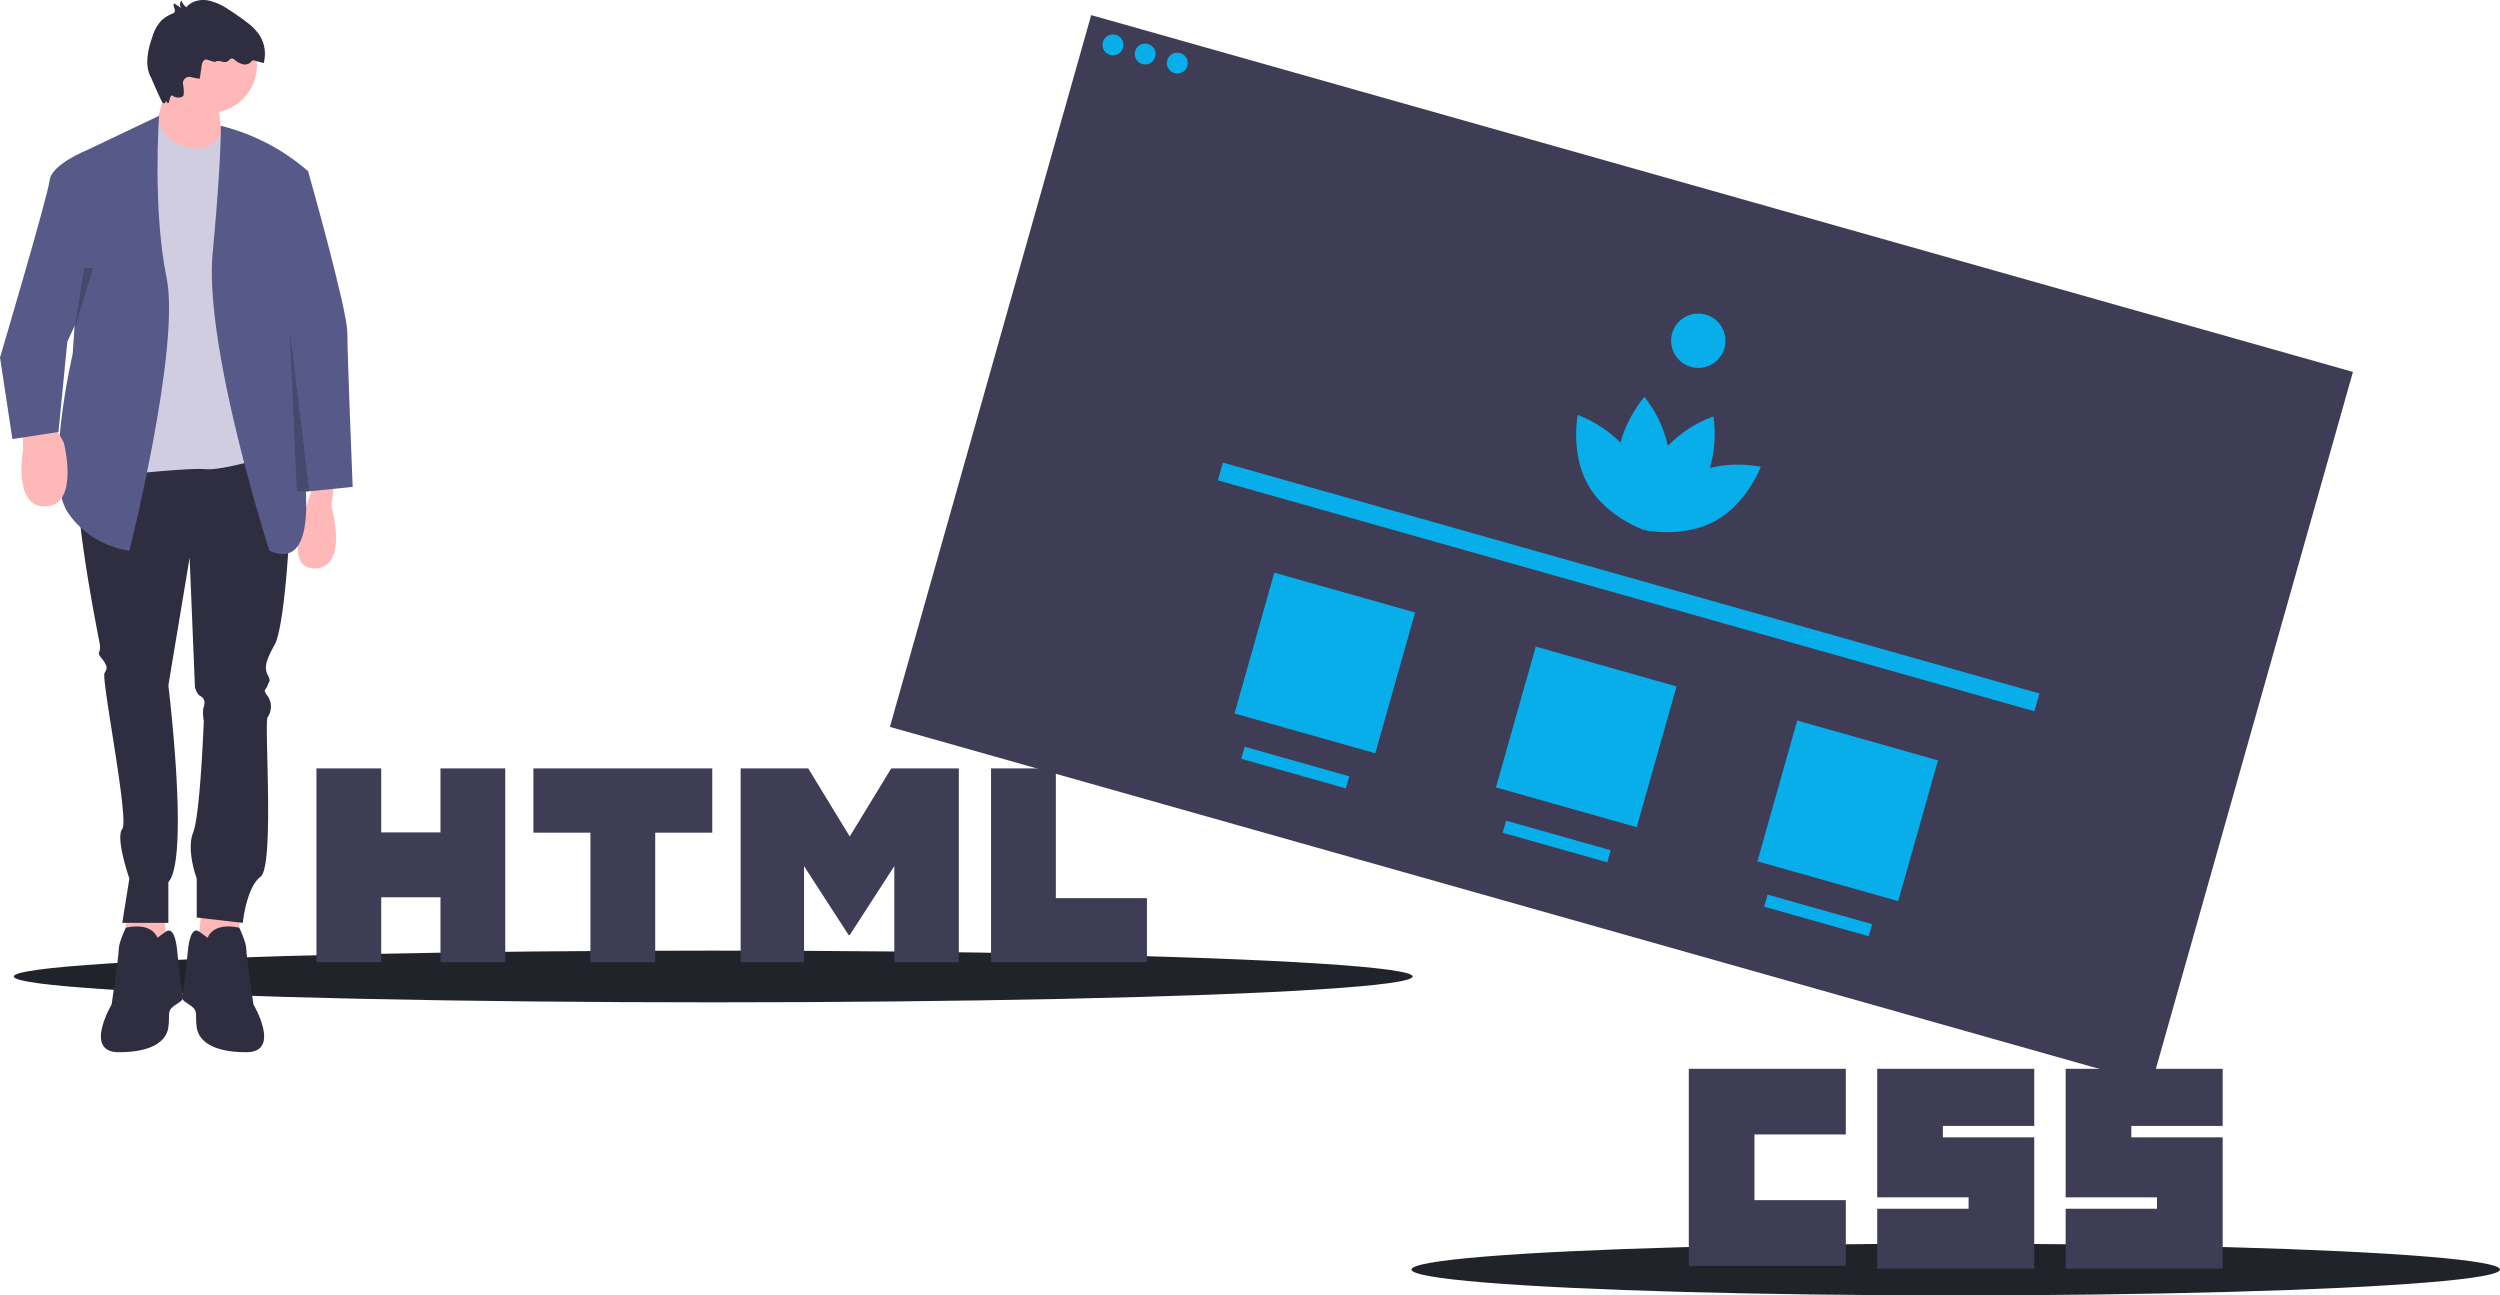 <svg
  xmlns="http://www.w3.org/2000/svg"
  data-name="Layer 1"
  width="1015.128"
  height="526"
  viewBox="0 0 1015.128 526"
  xmlns:xlink="http://www.w3.org/1999/xlink"
>
  <title>static_website</title>
  <rect
    x="600.647"
    y="143.872"
    width="300.346"
    height="532.432"
    transform="translate(59.462 833.986) rotate(-74.21)"
    fill="#3f3d56"
  />
  <circle cx="451.929" cy="18.229" r="4.243" fill="#08aeea" />
  <circle cx="464.995" cy="21.924" r="4.243" fill="#08aeea" />
  <circle cx="478.061" cy="25.618" r="4.243" fill="#08aeea" />
  <path
    d="M807.42,376.53a49.571,49.571,0,0,0-20.704.489,49.483,49.483,0,0,0,1.464-20.92,49.194,49.194,0,0,0-18.506,11.943,49.193,49.193,0,0,0-9.512-19.866,49.482,49.482,0,0,0-9.709,18.588A49.572,49.572,0,0,0,733.071,355.505s-3.09,15.716,4.349,28.612c6.622,11.478,19.343,16.849,22.063,17.892l.064.076.034-.039c.276.105.431.158.431.158s.058-.302.139-.841c.049-.06.098-.122.152-.19.011.086.02.164.031.241-.214.501-.322.789-.322.789s.16.035.45.091l.009.051.094-.032c2.863.535,16.514,2.622,28.166-3.688C801.822,391.536,807.42,376.53,807.42,376.53Z"
    transform="translate(-92.436 -187)"
    fill="#08aeea"
  />
  <circle cx="689.592" cy="138.352" r="11.032" fill="#08aeea" />
  <rect
    x="581.484"
    y="421.571"
    width="344.549"
    height="7.496"
    transform="translate(51.742 -376.059) rotate(15.79)"
    fill="#08aeea"
  />
  <rect
    x="600.672"
    y="426.503"
    width="59.405"
    height="59.405"
    transform="translate(55.491 -341.319) rotate(15.79)"
    fill="#08aeea"
  />
  <rect
    x="706.833"
    y="456.523"
    width="59.405"
    height="59.405"
    transform="translate(67.666 -369.074) rotate(15.79)"
    fill="#08aeea"
  />
  <rect
    x="812.994"
    y="486.544"
    width="59.405"
    height="59.405"
    transform="translate(79.841 -396.829) rotate(15.79)"
    fill="#08aeea"
  />
  <rect
    x="596.302"
    y="496.124"
    width="44.129"
    height="5.092"
    transform="translate(66.593 -336.449) rotate(15.79)"
    fill="#08aeea"
  />
  <rect
    x="702.463"
    y="526.144"
    width="44.129"
    height="5.092"
    transform="translate(78.768 -364.204) rotate(15.79)"
    fill="#08aeea"
  />
  <rect
    x="808.623"
    y="556.165"
    width="44.129"
    height="5.092"
    transform="translate(90.943 -391.959) rotate(15.79)"
    fill="#08aeea"
  />
  <ellipse cx="289.6" cy="396.5" rx="284" ry="10.5" fill="#20232a" />
  <ellipse cx="794.128" cy="515.5" rx="221" ry="10.5" fill="#20232a" />
  <path
    d="M778.172,621H841.93v26.664H804.836v26.664h37.098v26.662H778.172Zm76.511,0h63.76v23.186h-37.096v4.637h37.096v53.327H854.685V677.802h37.096v-4.637H854.682V621Zm76.513,0h63.76v23.186h-37.096v4.637h37.096v53.327H931.196V677.802h37.096v-4.637H931.198V621Z"
    transform="translate(-92.436 -187)"
    fill="#3f3d56"
  />
  <path
    d="M220.926,499h26.302v25.986h24.061V499h26.304v78.693H271.291V551.342H247.23v26.351H220.928V499Zm111.254,26.096H309.028V499h72.625v26.096H358.487v52.596H332.185V525.096h-.005ZM393.179,499h27.425l16.87,27.651L454.329,499h27.437v78.693H455.571V538.688L437.475,566.668h-.454L418.914,538.688v39.005H393.179Zm101.676,0h26.31v52.682h36.989v26.011H494.854V499Z"
    transform="translate(-92.436 -187)"
    fill="#3f3d56"
  />
  <polygon points="82.034 366.091 79.876 390.558 97.146 389.118 97.146 368.25 82.034 366.091" fill="#ffb8b8" />
  <polygon points="66.203 366.091 68.362 390.558 51.092 389.118 51.092 368.25 66.203 366.091" fill="#ffb8b8" />
  <path
    d="M203.974,365.276s5.757,34.541,5.757,39.578-2.159,37.419-5.757,43.896-4.318,9.355-2.878,12.233.72,2.159,0,4.318-2.159,1.439,0,4.318a7.561,7.561,0,0,1,0,8.635c-1.439,2.159,2.878,60.446-2.878,64.764s-7.196,18.71-7.196,18.71l-18.71-2.159v-15.831s-4.318-11.514-1.439-18.71,4.318-45.335,4.318-45.335-.72-3.598,0-5.757,0-3.598-1.439-4.318-2.159-3.598-2.159-3.598l-2.159-52.531L160.798,465.3s8.635,70.521,0,79.876v16.551H142.089l2.878-17.99s-5.757-16.551-2.878-20.149-8.635-61.166-7.196-63.325.72-2.878,0-4.318-2.878-2.878-2.159-4.318,0-4.318,0-4.318-13.672-67.642-7.196-74.119S203.974,365.276,203.974,365.276Z"
    transform="translate(-92.436 -187)"
    fill="#2f2e41"
  />
  <path
    d="M176.629,568.203s1.439-6.901,12.953-4.53c0,0,2.878,5.969,2.878,8.848s2.878,22.308,2.878,22.308,11.514,19.429-2.878,19.429-19.429-5.037-20.149-10.074.72-6.476-2.159-8.635-4.318-2.159-3.598-5.037,2.159-17.27,2.159-17.27.72-10.794,4.677-7.916l3.958,2.878"
    transform="translate(-92.436 -187)"
    fill="#2f2e41"
  />
  <path
    d="M156.481,568.203s-1.439-6.901-12.953-4.53c0,0-2.878,5.969-2.878,8.848s-2.878,22.308-2.878,22.308-11.514,19.429,2.878,19.429,19.429-5.037,20.149-10.074-.72-6.476,2.159-8.635,4.318-2.159,3.598-5.037-2.159-17.27-2.159-17.27-.72-10.794-4.677-7.916l-3.958,2.878"
    transform="translate(-92.436 -187)"
    fill="#2f2e41"
  />
  <circle cx="84.913" cy="26.44" r="19.429" fill="#ffb8b8" />
  <path
    d="M161.518,216.319s-7.916,30.943-9.355,31.662,33.102,3.598,33.102,3.598-8.635-26.625,0-30.943Z"
    transform="translate(-92.436 -187)"
    fill="#ffb8b8"
  />
  <path
    d="M156.463,235.175l-.001-.004L132.734,251.579l4.318,128.808s31.662-3.598,38.858-2.878,30.223-6.476,30.223-6.476L196.047,249.997a9.942,9.942,0,0,0-9.208-9.092l-4.322-.305s-4.317,10.689-17.307,5.175A15.156,15.156,0,0,1,156.463,235.175Z"
    transform="translate(-92.436 -187)"
    fill="#d0cde1"
  />
  <path
    d="M157.036,234l-29.34,13.981-5.757,82.754s-11.514,49.652-2.159,64.044,25.186,15.831,25.186,15.831,20.868-82.754,15.112-110.818S157.036,234,157.036,234Z"
    transform="translate(-92.436 -187)"
    fill="#575a89"
  />
  <path
    d="M101.791,358.799v10.794s-4.318,23.747,9.355,23.027,7.196-25.906,7.196-25.906l-4.318-7.916Z"
    transform="translate(-92.436 -187)"
    fill="#ffb8b8"
  />
  <path
    d="M228.44,380.387l-1.439,12.233s7.196,24.466-6.476,25.186-3.748-25.036-3.748-25.036l4.468-13.823Z"
    transform="translate(-92.436 -187)"
    fill="#ffb8b8"
  />
  <path
    d="M182.084,238.085h0a84.747,84.747,0,0,1,35.438,18.422l.124.109-10.074,53.25-1.439,19.429s26.625,94.987-4.318,81.315c0,0-26.625-82.754-23.027-120.893S182.084,238.085,182.084,238.085Z"
    transform="translate(-92.436 -187)"
    fill="#575a89"
  />
  <path
    d="M208.292,255.897c.72-.72,9.355,1,9.355,1s15.831,55.848,15.831,65.203,2.159,62.605,2.159,62.605l-18.995,1.915-15.375-73.986Z"
    transform="translate(-92.436 -187)"
    fill="#575a89"
  />
  <path
    d="M132.734,247.981h-5.037s-14.392,5.757-15.112,12.233-20.149,71.96-20.149,71.96l5.037,33.102,18.71-2.878,3.598-36.7,18.71-40.298Z"
    transform="translate(-92.436 -187)"
    fill="#575a89"
  />
  <path
    d="M173.574,218.863l.745-5.193c.174-1.21.882-2.802,2.06-2.473,1.002.28,3.184,1.137,3.549.879,1.368-.969,3.439.726,4.877-.135.603-.361.996-1.134,1.697-1.185a1.933,1.933,0,0,1,1.246.564,8.477,8.477,0,0,0,3.224,1.751,3.468,3.468,0,0,0,3.394-.925,1.803,1.803,0,0,1,.6-.575,1.347,1.347,0,0,1,.863.04l3.676,1.001a14.126,14.126,0,0,0-1.89-11.63,23.391,23.391,0,0,0-5.354-5.244q-3.415-2.598-7.048-4.887a22.892,22.892,0,0,0-8.563-3.725c-3.1-.471-6.571.371-8.521,2.827a5.487,5.487,0,0,1-1.974-2.666,2.02,2.02,0,0,0,.13,3.097l-3.109-1.985c-.874.918.834,2.582.089,3.607a1.9,1.9,0,0,1-.837.546,14.252,14.252,0,0,0-4.559,2.869,17.01,17.01,0,0,0-3.59,6.614c-1.853,5.315-3.199,11.41-.567,16.385.298.564,4.237,9.874,4.762,10.237,1.774,1.227.619-1.743,1.89,0,.997,1.367.81-3.864,2.292-2.716a3.693,3.693,0,0,0,4.02.181c.614-.426.416-2.791.085-4.963a2.559,2.559,0,0,1,3.113-2.879C171.72,218.712,173.543,219.083,173.574,218.863Z"
    transform="translate(-92.436 -187)"
    fill="#2f2e41"
  />
  <polygon points="117.655 134.02 125.57 199.504 120.533 199.504 117.655 134.02" opacity="0.2" />
  <polygon points="34.181 108.834 30.179 134.02 37.779 108.834 35.62 108.834 34.181 108.834" opacity="0.2" />
</svg>
